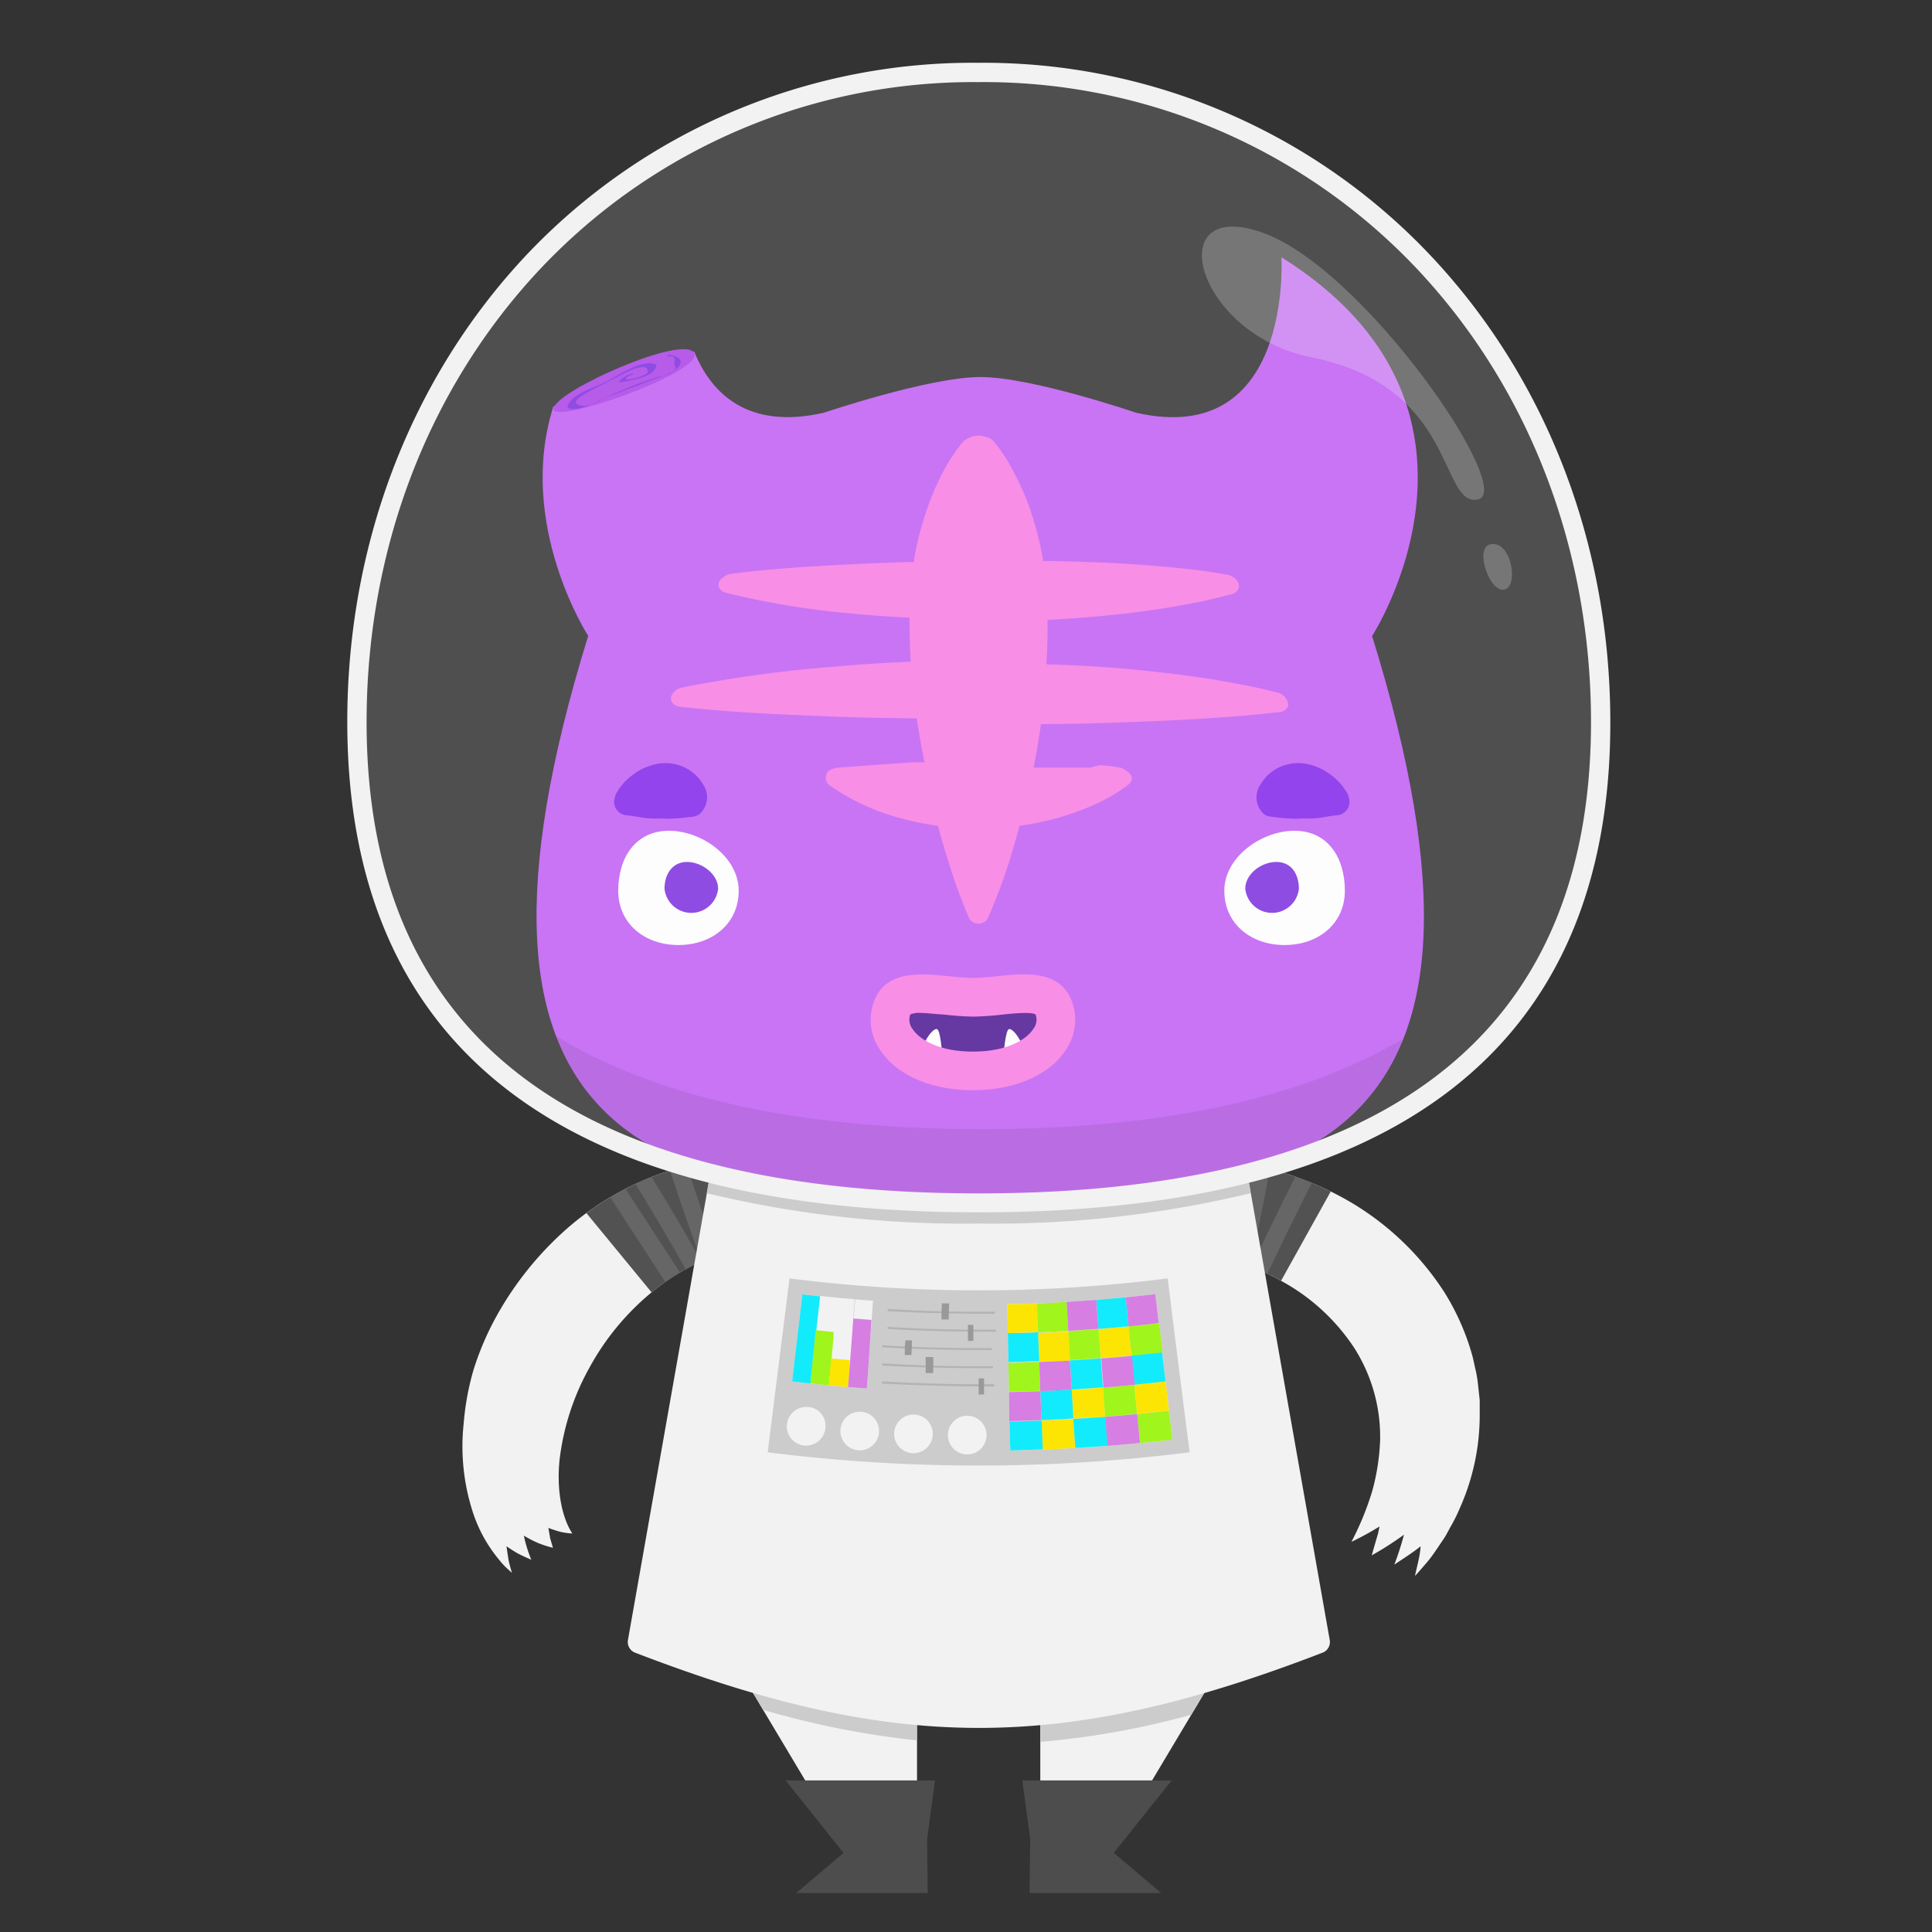 <svg xmlns="http://www.w3.org/2000/svg" xmlns:xlink="http://www.w3.org/1999/xlink" viewBox="0 0 200 200"><rect x="0" y="0" width="200" height="200" fill="#333333" stroke="none"/><defs><style>.cls-1,.cls-22,.cls-23,.cls-24{fill:#f2f2f2;}.cls-2{fill:#ccc;}.cls-3{fill:#4d4d4d;}.cls-4{clip-path:url(#clip-path);}.cls-5{fill:#525252;}.cls-6{fill:none;stroke:#666;stroke-width:1.8px;}.cls-23,.cls-6{stroke-miterlimit:10;}.cls-7{clip-path:url(#clip-path-2);}.cls-8{fill:#fce503;}.cls-9{fill:#a0f51c;}.cls-10{fill:#12ebfc;}.cls-11{fill:#d67ee2;}.cls-12{fill:#b3b3b3;}.cls-13{fill:#999;}.cls-14{fill:#c15ef6;}.cls-15{fill:#ad41e8;}.cls-16{fill:#7e2fe0;}.cls-17{fill:#f97ce4;}.cls-18{opacity:0.09;}.cls-18,.cls-22,.cls-24{isolation:isolate;}.cls-19{fill:#4e1894;}.cls-20{fill:#fff;}.cls-21{fill:#8226eb;}.cls-22{opacity:0.15;}.cls-23{stroke:#f2f2f2;}.cls-24{opacity:0.24;}</style><clipPath id="clip-path"><path class="cls-1" d="M146.48,163.14s.51-.54,1.42-1.63c.45-.55.92-1.28,1.51-2.15.3-.42.53-.93.83-1.45a15.31,15.31,0,0,0,.85-1.72,23.6,23.6,0,0,0,2.09-9.73l0-1.51-.17-1.56a12.54,12.54,0,0,0-.26-1.59c-.13-.53-.22-1.08-.38-1.62a25,25,0,0,0-2.89-6.47,29.28,29.28,0,0,0-9.51-9.17,32.51,32.51,0,0,0-9.25-3.71,32.9,32.9,0,0,0-6.24-.83c-.72,0-1.28,0-1.65,0l-.56,0-.78,9.34a27.44,27.44,0,0,1,5.66,1,24.62,24.62,0,0,1,5.22,2.12,21.11,21.11,0,0,1,7.83,7.09,17.12,17.12,0,0,1,2.67,9.55,23,23,0,0,1-.81,5.23,29.94,29.94,0,0,1-2.16,5.28,30.64,30.64,0,0,0,2.91-1.59l-.16.75-.22.74-.43,1.5a33.58,33.58,0,0,0,3.34-2.14,31.45,31.45,0,0,1-1,3.1c.88-.6,1.86-1.2,2.72-1.9C147,161.14,146.68,162.12,146.48,163.14Z"/></clipPath><clipPath id="clip-path-2"><path class="cls-1" d="M53,162.82l-.37-.33a7.72,7.72,0,0,1-1-1.07,14.83,14.83,0,0,1-2.74-5.06,22.06,22.06,0,0,1-.89-9A27.67,27.67,0,0,1,49,141.87a29.78,29.78,0,0,1,2.43-5.68,34.15,34.15,0,0,1,7.37-9.1,30.15,30.15,0,0,1,7.62-4.82,27.29,27.29,0,0,1,5.48-1.73l1.48-.27c.34,0,.52-.06.52-.06l2.32,9.09a22.84,22.84,0,0,0-8.69,4.42,26.57,26.57,0,0,0-6.49,7.82A25.79,25.79,0,0,0,57.94,151c-.35,3.16.2,6.07,1.31,7.75a7.77,7.77,0,0,1-1.22-.17,12.25,12.25,0,0,1-1.26-.41l.18,1.06.29,1a12.92,12.92,0,0,1-1.5-.48,12.78,12.78,0,0,1-1.51-.78,13.78,13.78,0,0,0,.77,2.49c-.42-.18-.86-.37-1.3-.6s-.83-.5-1.27-.79l.2,1.35C52.73,161.92,52.86,162.36,53,162.82Z"/></clipPath></defs><title>crew3</title><g id="suit"><polygon class="cls-1" points="107.69 172.66 107.69 194.86 112.96 194.86 126.22 172.66 107.69 172.66"/><polygon class="cls-1" points="94.93 172.66 94.93 194.86 89.66 194.86 76.4 172.66 94.93 172.66"/><path class="cls-2" d="M79,177a89.46,89.46,0,0,0,15.91,3.16v-7.54H76.4Z"/><path class="cls-2" d="M123.32,177.51l2.9-4.85H107.69v7.66A86.56,86.56,0,0,0,123.32,177.51Z"/><polygon class="cls-3" points="96.79 184.31 81.33 184.31 87.32 191.81 82.42 195.97 96.04 195.97 95.97 190.45 96.79 184.31"/><polygon class="cls-3" points="105.83 184.31 121.29 184.31 115.3 191.81 120.21 195.97 106.58 195.97 106.65 190.45 105.83 184.31"/><path class="cls-1" d="M146.48,163.14s.51-.54,1.42-1.63c.45-.55.92-1.28,1.51-2.15.3-.42.53-.93.83-1.45a15.31,15.31,0,0,0,.85-1.72,23.6,23.6,0,0,0,2.09-9.73l0-1.51-.17-1.56a12.54,12.54,0,0,0-.26-1.59c-.13-.53-.22-1.08-.38-1.62a25,25,0,0,0-2.89-6.47,29.28,29.28,0,0,0-9.51-9.17,32.51,32.51,0,0,0-9.25-3.71,32.9,32.9,0,0,0-6.24-.83c-.72,0-1.28,0-1.65,0l-.56,0-.78,9.34a27.44,27.44,0,0,1,5.66,1,24.62,24.62,0,0,1,5.22,2.12,21.11,21.11,0,0,1,7.83,7.09,17.12,17.12,0,0,1,2.67,9.55,23,23,0,0,1-.81,5.23,29.94,29.94,0,0,1-2.16,5.28,30.64,30.64,0,0,0,2.91-1.59l-.16.75-.22.74-.43,1.5a33.58,33.58,0,0,0,3.34-2.14,31.45,31.45,0,0,1-1,3.1c.88-.6,1.86-1.2,2.72-1.9C147,161.14,146.68,162.12,146.48,163.14Z"/><g class="cls-4"><path class="cls-5" d="M107.64,115.48a45,45,0,0,1,32.3,3.94l-8.59,15.44A25,25,0,0,0,122,132a29.75,29.75,0,0,0-10.22.67Z"/><path class="cls-6" d="M127.9,136.84q5.15-11.33,11-22.33a36.93,36.93,0,0,0-4.06,1.27,35.18,35.18,0,0,0-3.76,1.62,140.78,140.78,0,0,1-3.22,15.9,23.29,23.29,0,0,0-4.87.08A142.65,142.65,0,0,1,128.49,116a42.37,42.37,0,0,0-8.37-1q.24,8.43.14,16.86"/></g><path class="cls-1" d="M53,162.82l-.37-.33a7.72,7.72,0,0,1-1-1.07,14.83,14.83,0,0,1-2.74-5.06,22.06,22.06,0,0,1-.89-9A27.67,27.67,0,0,1,49,141.87a29.78,29.78,0,0,1,2.43-5.68,34.15,34.15,0,0,1,7.37-9.1,30.15,30.15,0,0,1,7.62-4.82,27.29,27.29,0,0,1,5.48-1.73l1.48-.27c.34,0,.52-.06.52-.06l2.32,9.09a22.84,22.84,0,0,0-8.69,4.42,26.57,26.57,0,0,0-6.49,7.82A25.79,25.79,0,0,0,57.94,151c-.35,3.16.2,6.07,1.31,7.75a7.77,7.77,0,0,1-1.22-.17,12.25,12.25,0,0,1-1.26-.41l.18,1.06.29,1a12.92,12.92,0,0,1-1.5-.48,12.78,12.78,0,0,1-1.51-.78,13.78,13.78,0,0,0,.77,2.49c-.42-.18-.86-.37-1.3-.6s-.83-.5-1.27-.79l.2,1.35C52.73,161.92,52.86,162.36,53,162.82Z"/><g class="cls-7"><path class="cls-5" d="M58.13,122.45a40.88,40.88,0,0,1,6.35-4.25,38,38,0,0,1,7.16-2.88,38.66,38.66,0,0,1,15.17-1.12l-2.18,17.53a19.68,19.68,0,0,0-15.28,4.36Z"/><path class="cls-6" d="M71.32,134.81l-11-16.9a38.2,38.2,0,0,1,4.08.78c3.11,4.85,6.06,9.83,8.83,14.88a15.86,15.86,0,0,1,.71-2q-2.74-7.4-5.09-14.94a22.93,22.93,0,0,1,2.49-.08h1.22l1.22.1A135.11,135.11,0,0,0,76,131c.59-.23,1.23-.31,1.84-.49s1.25-.23,1.89-.31q-.91-7.11-2.12-14.15"/></g><path class="cls-1" d="M137,171.05c-27,10.43-44.3,10.43-71.34,0a1.2,1.2,0,0,1-.64-1.36l9.57-54.19h53.48l9.57,54.2A1.19,1.19,0,0,1,137,171.05Z"/><path class="cls-2" d="M73.16,123.52a113.26,113.26,0,0,0,28.15,3.14,113.26,113.26,0,0,0,28.15-3.14l-1.41-8H74.58Z"/><path class="cls-2" d="M81.73,132.34a155.44,155.44,0,0,0,39.15,0q1.11,9,2.27,18a174.45,174.45,0,0,1-43.68,0Z"/><path class="cls-1" d="M104.28,135c1,0,2,0,3.06-.08l.12,3c-1,0-2.09.07-3.13.09C104.31,137,104.29,136,104.28,135Z"/><path class="cls-1" d="M107.47,138l3.13-.15c.05,1,.11,2,.17,3-1.06.06-2.13.12-3.19.15Z"/><path class="cls-1" d="M113.71,137.59c1-.08,2.09-.17,3.12-.27l.3,3-3.18.28Z"/><path class="cls-1" d="M110.94,143.86c1.11-.06,2.16-.14,3.24-.22l.23,3c-1.11.08-2.22.16-3.33.22C111.06,145.88,111,144.87,110.94,143.86Z"/><path class="cls-1" d="M107.34,134.92c1,0,2-.09,3.07-.15l.18,3c-1,.06-2.09.11-3.13.15Z"/><path class="cls-1" d="M110.59,137.8l3.12-.21.24,3-3.19.21C110.71,139.82,110.65,138.81,110.59,137.8Z"/><path class="cls-1" d="M116.83,137.3,120,137l.35,3c-1,.13-2.11.24-3.17.35C117,139.33,116.93,138.33,116.83,137.3Z"/><path class="cls-1" d="M104.39,141.08c1.06,0,2.13-.06,3.19-.1l.11,3-3.24.09Z"/><path class="cls-1" d="M114.18,143.64c1.11-.08,2.16-.18,3.24-.28l.3,3c-1.11.11-2.21.2-3.31.29Z"/><path class="cls-1" d="M117.72,146.38c1.11-.1,2.19-.22,3.29-.35.11,1,.23,2,.35,3-1.11.12-2.22.25-3.33.35C117.91,148.4,117.81,147.39,117.72,146.38Z"/><path class="cls-1" d="M117.42,143.36c1.08-.11,2.15-.22,3.24-.35l.35,3c-1.11.13-2.22.25-3.29.35Z"/><path class="cls-1" d="M107.81,147.05c1.11,0,2.21-.09,3.3-.16l.18,3c-1.11.07-2.23.12-3.36.16Z"/><path class="cls-1" d="M113.48,134.56l3.06-.26c.1,1,.19,2,.29,3-1,.1-2.08.19-3.12.27C113.64,136.58,113.57,135.57,113.48,134.56Z"/><path class="cls-1" d="M104.33,138c1,0,2.09,0,3.13-.09l.12,3c-1.06,0-2.13.08-3.19.1C104.37,140.08,104.35,139.05,104.33,138Z"/><path class="cls-1" d="M110.76,140.83c1.07-.06,2.13-.14,3.19-.21l.23,3c-1.08.08-2.16.16-3.24.22Z"/><path class="cls-1" d="M117.13,140.34l3.17-.34c.12,1,.23,2,.36,3-1.11.13-2.16.24-3.24.35C117.32,142.35,117.23,141.34,117.13,140.34Z"/><path class="cls-1" d="M107.69,144l3.25-.16c.06,1,.12,2,.17,3-1.11.07-2.21.12-3.3.16Z"/><path class="cls-1" d="M104.5,147.15c1.11,0,2.22-.06,3.33-.1l.12,3c-1.11,0-2.23.08-3.36.1C104.54,149.17,104.53,148.16,104.5,147.15Z"/><path class="cls-1" d="M111.11,146.89c1.11-.06,2.22-.14,3.33-.22l.24,3c-1.11.08-2.23.16-3.36.22C111.23,148.91,111.17,147.9,111.11,146.89Z"/><path class="cls-1" d="M110.41,134.77c1-.06,2-.13,3.07-.21.07,1,.16,2,.23,3l-3.12.21Z"/><path class="cls-1" d="M116.54,134.3l3.06-.33c.11,1,.23,2,.35,3-1,.12-2.08.24-3.12.34C116.73,136.31,116.64,135.3,116.54,134.3Z"/><path class="cls-1" d="M114,140.63q1.59-.12,3.18-.27c.1,1,.19,2,.29,3l-3.24.28Z"/><path class="cls-1" d="M104.45,144.11l3.24-.09.12,3c-1.11,0-2.22.08-3.33.1C104.49,146.13,104.46,145.12,104.45,144.11Z"/><path class="cls-1" d="M107.58,141l3.18-.15.18,3c-1.08.07-2.16.12-3.25.16Z"/><path class="cls-1" d="M114.41,146.67c1.11-.09,2.21-.18,3.31-.29.09,1,.19,2,.29,3q-1.67.16-3.36.3Z"/><path class="cls-8" d="M104.28,135c1,0,2,0,3.06-.08l.12,3c-1,0-2.09.07-3.13.09C104.31,137,104.29,136,104.28,135Z"/><path class="cls-8" d="M107.47,138l3.13-.15c.05,1,.11,2,.17,3-1.06.06-2.13.12-3.19.15Z"/><path class="cls-8" d="M113.71,137.59c1-.08,2.09-.17,3.12-.27l.3,3-3.18.28Z"/><path class="cls-8" d="M110.94,143.86c1.11-.06,2.16-.14,3.24-.22l.23,3c-1.11.08-2.22.16-3.33.22C111.06,145.88,111,144.87,110.94,143.86Z"/><path class="cls-9" d="M107.34,134.92c1,0,2-.09,3.07-.15l.18,3c-1,.06-2.09.11-3.13.15Z"/><path class="cls-9" d="M110.59,137.8l3.12-.21.24,3-3.19.21C110.71,139.82,110.65,138.81,110.59,137.8Z"/><path class="cls-9" d="M116.83,137.3,120,137l.35,3c-1,.13-2.11.24-3.17.35C117,139.33,116.93,138.33,116.83,137.3Z"/><path class="cls-9" d="M104.39,141.08c1.06,0,2.13-.06,3.19-.1l.11,3-3.24.09Z"/><path class="cls-9" d="M114.18,143.64c1.11-.08,2.16-.18,3.24-.28l.3,3c-1.11.11-2.21.2-3.31.29Z"/><path class="cls-9" d="M117.72,146.38c1.11-.1,2.19-.22,3.29-.35.11,1,.23,2,.35,3-1.11.12-2.22.25-3.33.35C117.91,148.4,117.81,147.39,117.72,146.38Z"/><path class="cls-8" d="M117.42,143.36c1.08-.11,2.15-.22,3.24-.35l.35,3c-1.11.13-2.22.25-3.29.35Z"/><path class="cls-8" d="M107.81,147.05c1.11,0,2.21-.09,3.3-.16l.18,3c-1.11.07-2.23.12-3.36.16Z"/><path class="cls-10" d="M113.48,134.56l3.06-.26c.1,1,.19,2,.29,3-1,.1-2.08.19-3.12.27C113.64,136.58,113.57,135.57,113.48,134.56Z"/><path class="cls-10" d="M104.33,138c1,0,2.09,0,3.13-.09l.12,3c-1.06,0-2.13.08-3.19.1C104.37,140.08,104.35,139.05,104.33,138Z"/><path class="cls-10" d="M110.76,140.83c1.07-.06,2.13-.14,3.19-.21l.23,3c-1.08.08-2.16.16-3.24.22Z"/><path class="cls-10" d="M117.13,140.34l3.17-.34c.12,1,.23,2,.36,3-1.11.13-2.16.24-3.24.35C117.32,142.35,117.23,141.34,117.13,140.34Z"/><path class="cls-10" d="M107.69,144l3.25-.16c.06,1,.12,2,.17,3-1.11.07-2.21.12-3.3.16Z"/><path class="cls-10" d="M104.5,147.15c1.11,0,2.22-.06,3.33-.1l.12,3c-1.11,0-2.23.08-3.36.1C104.54,149.17,104.53,148.16,104.5,147.15Z"/><path class="cls-10" d="M111.11,146.89c1.11-.06,2.22-.14,3.33-.22l.24,3c-1.11.08-2.23.16-3.36.22C111.23,148.91,111.17,147.9,111.11,146.89Z"/><path class="cls-11" d="M110.41,134.77c1-.06,2-.13,3.07-.21.07,1,.16,2,.23,3l-3.12.21Z"/><path class="cls-11" d="M116.54,134.3l3.06-.33c.11,1,.23,2,.35,3-1,.12-2.08.24-3.12.34C116.73,136.31,116.64,135.3,116.54,134.3Z"/><path class="cls-11" d="M114,140.63q1.59-.12,3.18-.27c.1,1,.19,2,.29,3l-3.24.28Z"/><path class="cls-11" d="M104.45,144.11l3.24-.09.12,3c-1.11,0-2.22.08-3.33.1C104.49,146.13,104.46,145.12,104.45,144.11Z"/><path class="cls-11" d="M107.58,141l3.18-.15.18,3c-1.08.07-2.16.12-3.25.16Z"/><path class="cls-11" d="M114.41,146.67c1.11-.09,2.21-.18,3.31-.29.09,1,.19,2,.29,3q-1.67.16-3.36.3Z"/><path class="cls-1" d="M102.12,148.4a2,2,0,1,1-1.8-1.83A2,2,0,0,1,102.12,148.4Z"/><path class="cls-1" d="M96.56,148.33a2,2,0,1,1-1.73-1.88A2,2,0,0,1,96.56,148.33Z"/><path class="cls-1" d="M91,148.08a2,2,0,1,1-1.65-1.91A2,2,0,0,1,91,148.08Z"/><path class="cls-1" d="M85.45,147.65a2,2,0,1,1-2-2h.2A1.91,1.91,0,0,1,85.45,147.65Z"/><path class="cls-1" d="M83.9,143.23,82,143c.35-3,.7-6,1.06-9l1.83.2Z"/><path class="cls-1" d="M85.82,143.41l-1.94-.19,1-9.06,1.84.18C86.4,137.37,86.12,140.4,85.82,143.41Z"/><path class="cls-1" d="M87.79,143.59l-2-.18q.44-4.53.85-9.07l1.83.16Q88.17,139.06,87.79,143.59Z"/><path class="cls-1" d="M89.74,143.74l-1.95-.15q.38-4.53.74-9.08l1.84.14Z"/><path class="cls-10" d="M83.9,143.23,82,143c.35-3,.7-6,1.06-9l1.83.2Z"/><path class="cls-9" d="M85.82,143.41l-1.94-.19q.28-2.78.56-5.52l1.87.19C86.19,139.74,86,141.58,85.82,143.41Z"/><path class="cls-8" d="M87.79,143.59l-2-.18c.09-.92.18-1.84.26-2.78l1.91.17C87.94,141.74,87.87,142.67,87.79,143.59Z"/><path class="cls-11" d="M89.74,143.74l-1.95-.15c.19-2.36.38-4.73.55-7.1l1.87.15Q90,140.18,89.74,143.74Z"/><path class="cls-12" d="M103,136c-3.7,0-7.4-.05-11.1-.27v-.22c3.7.22,7.4.32,11.1.28Z"/><path class="cls-13" d="M98.21,136.59h-.75c0-.55,0-1.11.05-1.66h.74Z"/><path class="cls-12" d="M103.09,137.86c-3.74,0-7.48-.06-11.21-.29v-.21q5.59.34,11.2.28Z"/><path class="cls-13" d="M100.76,138.81h-.56v-1.66h.56Z"/><path class="cls-12" d="M102.67,139.76c-3.78,0-7.57-.06-11.35-.29v-.21c3.78.23,7.55.33,11.33.29Z"/><path class="cls-13" d="M94.35,140.27l-.69,0c0-.51,0-1,.07-1.52l.68,0C94.4,139.26,94.38,139.77,94.35,140.27Z"/><path class="cls-12" d="M102.8,141.64c-3.83,0-7.65-.06-11.48-.28v-.22c3.82.23,7.65.33,11.47.29Z"/><path class="cls-13" d="M96.6,142.14h-.77l0-1.66h.77C96.63,141,96.62,141.6,96.6,142.14Z"/><path class="cls-12" d="M102.93,143.53q-5.81,0-11.61-.3V143q5.79.34,11.6.29Z"/><path class="cls-13" d="M101.87,144.36h-.56v-1.67h.56Z"/></g><g id="head"><path class="cls-14" d="M57.28,42.09c-3.86,12.2,3.61,23.74,3.61,23.74-16.27,52.56,6.68,58.55,40.54,58.55h.1c33.85,0,56.81-6,40.51-58.54,0,0,15.39-23.73-9.39-39.21,0,0,1.23,19.82-15.06,16.09,0,0-10.79-3.69-16.09-3.69s-16.19,3.69-16.19,3.69c-7.9,1.81-11.69-2-13.45-6.33Z"/><path class="cls-15" d="M71.86,36.55c1,2-15.06,7.63-14.56,5.7S70.85,34.58,71.86,36.55Z"/><path class="cls-16" d="M69.17,36.7c2.1.3,1.33,1.51-.17,2.08-2.14.79-4.25,1.58-6.36,2.43-.92.38-2.92,1.54-3.89,1l0,0c.06-1.35,3-2.17,4-2.69,1.23-.63,3.65-2.39,5.19-1.78l0,.07c0,1.23-3,1.65-3.79,1.77-.05,0-.1,0-.05-.1a2.7,2.7,0,0,1,1.38-.83c.07,0,.11.1,0,.12-.6.17-1.11.61-.17.48.28,0,1.71-.49,1.73-.67.17-1.4-2.51.13-3,.37l-2.49,1.28c-.55.3-3.09,1.49-1.29,1.78.84.13,2.59-.94,3.29-1.24l2-.85c.82-.32,1.66-.59,2.51-.88a4.65,4.65,0,0,0,1.35-.49c.53-.06.66-.35.38-.88.16-.62,0-.88-.65-.77-.08,0,0-.13,0-.12Z"/><path class="cls-17" d="M132.1,71.66h0q-2-.52-4-.87c-1.31-.25-2.62-.49-3.9-.66-2.58-.38-5.16-.67-7.75-.9s-5.43-.39-8.13-.46c.1-1.54.15-3.07.12-4.6,2.07-.1,4.14-.25,6.19-.46,1.11-.12,2.2-.22,3.29-.37s2.17-.29,3.24-.48,2.14-.37,3.19-.59,2.09-.48,3.12-.75a1,1,0,0,0,.78-.72c.11-.56-.48-1.18-1.32-1.34h-.1c-1.15-.22-2.27-.38-3.38-.5s-2.22-.25-3.29-.33q-3.21-.29-6.42-.41c-2-.08-3.87-.13-5.78-.15a.36.36,0,0,0,0-.17,32.39,32.39,0,0,0-1.66-6.1,28.69,28.69,0,0,0-1.39-3,18,18,0,0,0-2-3.07,1.59,1.59,0,0,0-.8-.49,2.4,2.4,0,0,0-2.42.49,18.22,18.22,0,0,0-2,3,27,27,0,0,0-1.39,3.05,32.88,32.88,0,0,0-1.67,6.09,1.54,1.54,0,0,1,0,.3q-2.9.07-5.82.21c-4.21.21-8.48.43-13,1h0a1.87,1.87,0,0,0-1.25.67c-.4.54-.12,1.13.61,1.32A84.71,84.71,0,0,0,88,63.5c2,.2,4.1.34,6.16.44,0,1.52,0,3,.13,4.55-2.7.12-5.41.29-8.13.54a133.15,133.15,0,0,0-15.54,2.14h0a1.53,1.53,0,0,0-1.11.84c-.21.57.2,1.07.92,1.16,5.13.57,10.31.79,15.47,1,3,.11,6,.17,9,.2.23,1.51.49,3,.8,4.54H94.4l-7.59.55h0a2.33,2.33,0,0,0-1,.31,1,1,0,0,0-.11,1.36.73.73,0,0,0,.18.17,23.25,23.25,0,0,0,7.22,3.37,29.57,29.57,0,0,0,4,.82c.29,1.11.6,2.17.94,3.26a61.45,61.45,0,0,0,2.22,6.18,1.11,1.11,0,0,0,1.45.61,1.08,1.08,0,0,0,.61-.61,60.09,60.09,0,0,0,2.3-6.21q.49-1.62.93-3.24a28.12,28.12,0,0,0,4-.83,25.63,25.63,0,0,0,3.79-1.38,18.2,18.2,0,0,0,1.76-.9,18.6,18.6,0,0,0,1.67-1.11,1,1,0,0,0,.41-.68c0-.67-1.19-1.12-1.19-1.12h-.08a16.25,16.25,0,0,0-2-.25,4.08,4.08,0,0,0-1,.25H107c.3-1.48.55-3,.76-4.5,3,0,6-.09,9.05-.2,1.29-.06,2.58-.09,3.89-.16s2.59-.12,3.89-.21,2.58-.17,3.89-.28,2.58-.24,3.89-.39a1,1,0,0,0,1-.69A1.48,1.48,0,0,0,132.1,71.66Z"/><path class="cls-18" d="M101.64,116.89c-17.5,0-32.78-2.78-44.07-9.63,5.66,14.75,22.62,17.12,43.86,17.12h.1c21.13,0,38-2.33,43.76-16.87C134.05,114.16,118.92,116.89,101.64,116.89Z"/><path class="cls-19" d="M100.72,103.23c5.81.12,8,0,7.71,2s-4.35,5-7.15,4.86-10.86-3.65-8.93-5.87S100.72,103.23,100.72,103.23Z"/><path class="cls-20" d="M95.68,108c.37-.8,1-1.58,1.33-1.46s.5,2.29.5,2.29Z"/><path class="cls-20" d="M105.75,108c-.37-.8-1-1.58-1.32-1.46s-.51,2.29-.51,2.29Z"/><path class="cls-17" d="M100.72,112.86c-4.3,0-7.89-1.55-9.6-4.15a5.48,5.48,0,0,1-.56-5.26c1.27-3,4.73-2.68,7.51-2.41.9.09,1.82.19,2.65.19s1.75-.1,2.64-.19c2.77-.28,6.22-.62,7.52,2.41a5.51,5.51,0,0,1-.56,5.26C108.61,111.31,105,112.86,100.72,112.86Zm-5.43-8a2.18,2.18,0,0,0-1.06.16,1.58,1.58,0,0,0,.23,1.49c.75,1.14,2.78,2.35,6.26,2.35s5.51-1.21,6.25-2.35a1.57,1.57,0,0,0,.24-1.48c-.4-.31-2.31-.12-3.45,0a30,30,0,0,1-3,.21,30.21,30.21,0,0,1-3-.21C97,105,96,104.86,95.29,104.86Z"/><path class="cls-20" d="M139.22,92.2c0,3.45-2.78,5.63-6.24,5.63s-6.24-2.18-6.24-5.63S130.56,86,134,86,139.22,88.76,139.22,92.2Z"/><path class="cls-20" d="M64,92.2c0,3.45,2.77,5.63,6.23,5.63s6.24-2.18,6.24-5.63S72.69,86,69.25,86,64,88.76,64,92.2Z"/><path class="cls-16" d="M134.46,92a2.79,2.79,0,0,1-5.55,0c0-1.52,1.66-2.77,3.22-2.77S134.46,90.5,134.46,92Z"/><path class="cls-16" d="M68.79,92a2.79,2.79,0,0,0,5.55,0c0-1.52-1.7-2.77-3.22-2.77S68.79,90.5,68.79,92Z"/><path class="cls-21" d="M63.75,82.21a6.1,6.1,0,0,1,2-2.17,5.85,5.85,0,0,1,2.51-1,4.63,4.63,0,0,1,2.52.36,4.45,4.45,0,0,1,2,1.8,2.34,2.34,0,0,1-.39,3.1,1.59,1.59,0,0,1-.67.24l-.6.07a12.92,12.92,0,0,1-1.34.12,6.85,6.85,0,0,1-1.11,0c-.35,0-.77,0-1.19,0a9.25,9.25,0,0,1-1.39-.16c-.38-.07-.75-.12-1.11-.17A1.4,1.4,0,0,1,63.57,83a1.32,1.32,0,0,1,.08-.44A1.91,1.91,0,0,1,63.75,82.21Z"/><path class="cls-21" d="M139.52,82.21a6.18,6.18,0,0,0-2-2.17,5.85,5.85,0,0,0-2.51-1,4.63,4.63,0,0,0-2.52.36,4.51,4.51,0,0,0-2,1.8,2.35,2.35,0,0,0,.38,3.1,1.59,1.59,0,0,0,.67.24l.6.07c.56.08,1,.1,1.35.12a6.85,6.85,0,0,0,1.11,0c.36,0,.77,0,1.19,0a9.38,9.38,0,0,0,1.4-.16c.37-.07.75-.12,1.11-.17A1.4,1.4,0,0,0,139.7,83a1.55,1.55,0,0,0-.07-.43A3.38,3.38,0,0,0,139.52,82.21Z"/></g><g id="helmet"><path class="cls-22" d="M165.7,74.75c0,37.18-27.23,49.79-64.38,49.79S37,111.92,37,74.75,64.13,7.45,101.3,7.45,165.7,37.58,165.7,74.75Z"/><path class="cls-23" d="M101.32,125c-43,0-64.87-16.92-64.87-50.29,0-18.29,6.53-35.32,18.37-47.93A63.07,63.07,0,0,1,101.3,7a63.12,63.12,0,0,1,46.5,19.87c11.86,12.62,18.4,29.64,18.4,47.93C166.2,108.12,144.37,125,101.32,125ZM101.3,8A62.08,62.08,0,0,0,55.55,27.51c-11.67,12.42-18.1,29.2-18.1,47.24,0,32.7,21.49,49.29,63.87,49.29s63.88-16.59,63.88-49.29c0-18-6.44-34.82-18.13-47.24A62.12,62.12,0,0,0,101.3,8Z"/><path class="cls-24" d="M130.66,24.07C141.21,27.77,157,50.88,153,51.7S150.88,40,135.8,37C123.7,34.61,120.1,20.36,130.66,24.07Z"/><path class="cls-24" d="M154.27,56.35c2.15-.49,3,4.26,1.49,4.68S152.57,56.72,154.27,56.35Z"/></g></svg>